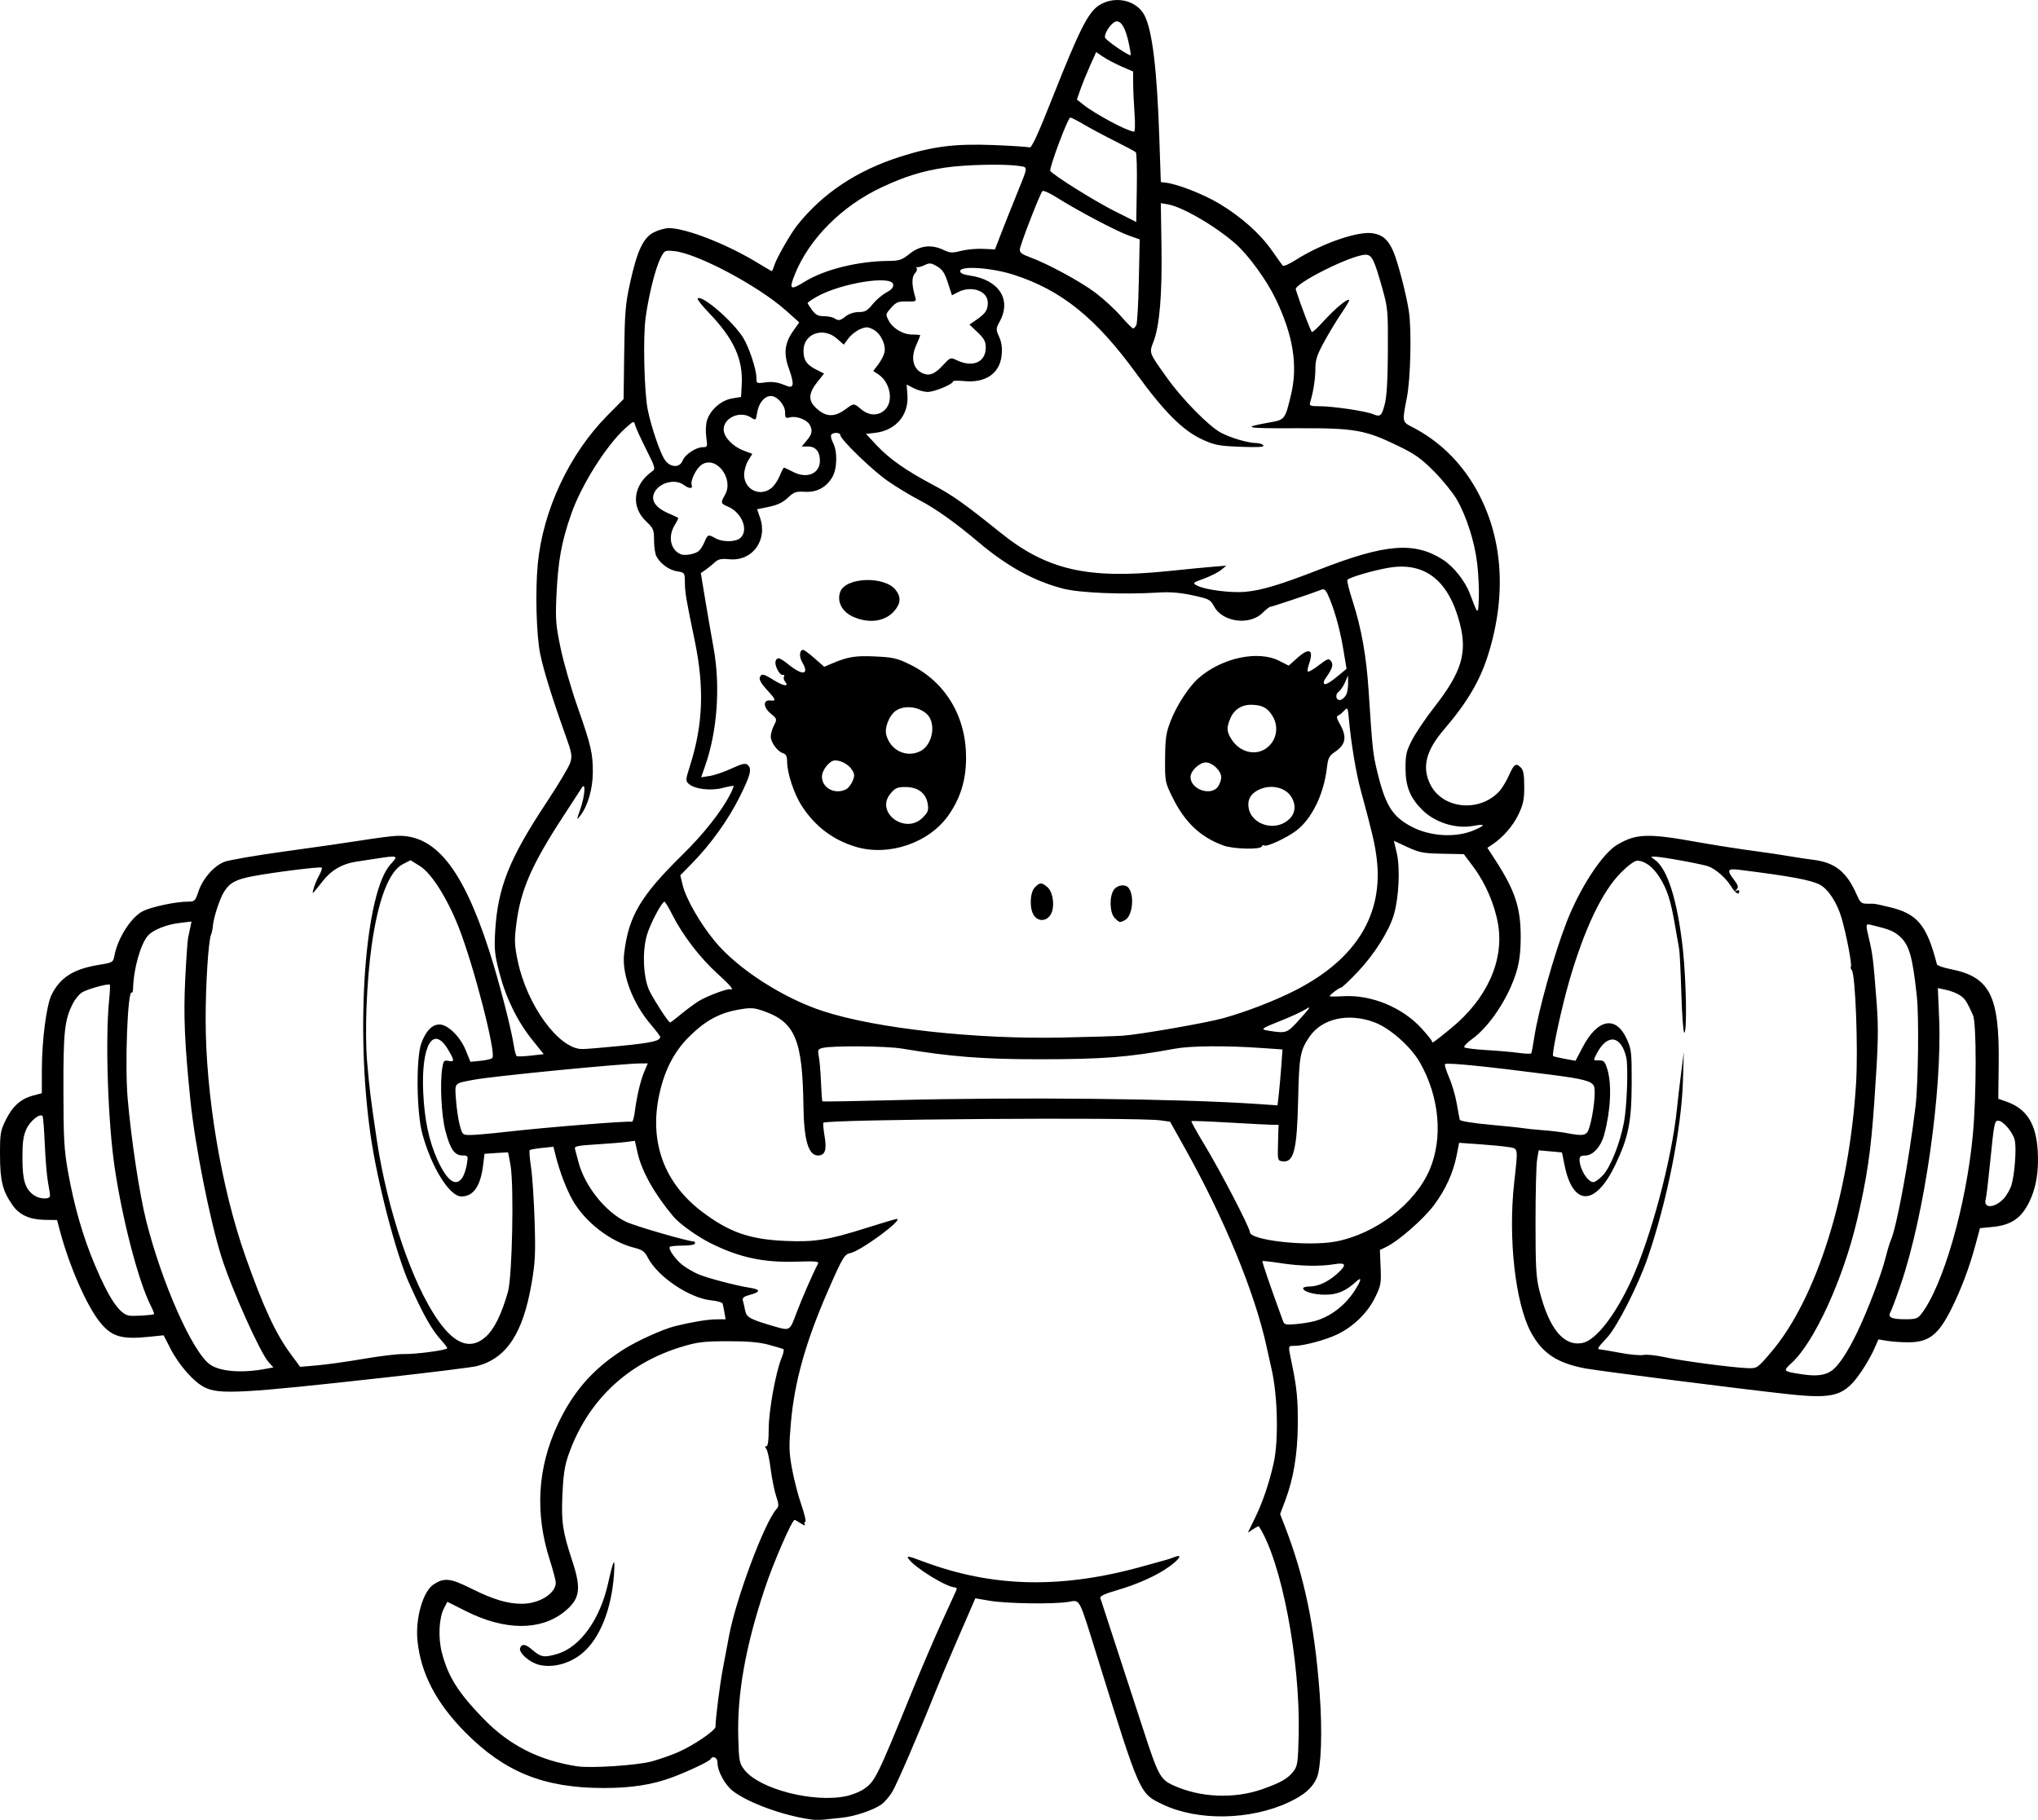 <?xml version="1.0" encoding="UTF-8" standalone="no"?>
<!-- Created with Inkscape (http://www.inkscape.org/) -->

<svg
   width="263.347mm"
   height="235.199mm"
   viewBox="0 0 263.347 235.199"
   version="1.1"
   id="svg1"
   xml:space="preserve"
   xmlns="http://www.w3.org/2000/svg"
   xmlns:svg="http://www.w3.org/2000/svg"><defs
     id="defs1" /><g
     id="layer1"
     transform="translate(-179.276,-501.245)"><path
       style="fill:#000000"
       d="m 284.031,736.393 c -3.575,-0.51 -8.039,-2.136 -10.028,-3.653 -1.03,-0.785 -2.01,-2.569 -2.01,-3.657 0,-0.688 -0.585,-0.997 -0.905,-0.479 -0.184,0.298 -2.722,1.506 -4.886,2.326 -2.581,0.978 -5.376,1.412 -9.026,1.402 -7.621,-0.021 -12.679,-2.059 -17.727,-7.143 -3.808,-3.834 -5.805,-7.658 -6.23,-11.928 -0.285,-2.862 0.716,-6.344 2.08,-7.238 1.377,-0.902 2.172,-0.818 4.832,0.511 2.876,1.437 4.711,1.989 6.594,1.986 2.251,-0.005 4.366,-1.329 4.366,-2.735 0,-0.28 -0.348,-1.594 -0.772,-2.921 -1.942,-6.062 -1.596,-11.933 1.035,-17.545 1.966,-4.195 4.51,-7.111 8.364,-9.587 1.819,-1.169 5.202,-2.704 6.847,-3.108 2.093,-0.514 4.159,-0.855 5.223,-0.864 l 1.25,-0.01 -0.149,-0.86 c -0.082,-0.473 -0.188,-0.993 -0.236,-1.155 -0.048,-0.162 -0.694,-0.353 -1.436,-0.425 -2.821,-0.271 -6.956,-3.048 -8.233,-5.53 -0.407,-0.792 -0.713,-1.013 -1.762,-1.277 -3.061,-0.77 -6.364,-3.325 -7.964,-6.161 -0.806,-1.428 -1.658,-3.669 -2.179,-5.729 l -0.293,-1.159 -1.463,0.151 c -0.805,0.083 -1.526,0.213 -1.602,0.289 -0.076,0.076 0.001,1.066 0.172,2.199 0.171,1.133 0.379,4.264 0.464,6.956 0.132,4.215 0.078,5.336 -0.392,8.07 -1.112,6.468 -3.239,9.687 -7.061,10.684 -0.582,0.152 -5.88,0.812 -11.774,1.467 -18.78,2.088 -21.538,2.236 -23.453,1.259 -1.405,-0.717 -3.308,-2.894 -4.399,-5.031 l -0.855,-1.675 -1.852,0.19 c -3.579,0.368 -4.831,0.004 -6.342,-1.84 -1.73,-2.111 -4.011,-7.313 -5.231,-11.93 l -0.349,-1.32 -1.579,-0.022 c -1.965,-0.028 -3.308,-0.643 -4.192,-1.92 -1.27,-1.835 -1.59,-3.116 -1.6,-6.403 -0.009,-2.807 0.049,-3.168 0.726,-4.552 0.877,-1.794 1.946,-2.759 3.518,-3.179 l 1.159,-0.31 0.005,-3.054 c 0.007,-3.87 0.6,-8.395 1.275,-9.718 1.128,-2.212 2.82,-3.277 6.051,-3.811 1.84,-0.304 1.887,-0.331 2.048,-1.191 0.435,-2.32 2.212,-5.065 3.751,-5.795 1.152,-0.547 4.236,-1.192 5.7,-1.192 0.926,-3e-4 0.991,-0.059 1.398,-1.286 0.554,-1.669 1.969,-3.302 3.332,-3.848 0.596,-0.238 4.14,-0.851 7.877,-1.362 3.737,-0.511 8.223,-1.157 9.969,-1.437 1.746,-0.279 3.711,-0.535 4.366,-0.568 5.004,-0.251 8.562,4.123 12.011,14.763 1.236,3.813 2.877,10.129 3.212,12.358 0.101,0.676 0.27,1.282 0.375,1.347 0.105,0.065 0.932,0.034 1.838,-0.069 l 1.647,-0.187 -1.485,-1.852 c -1.939,-2.418 -3.419,-5.45 -4.262,-8.731 -0.59,-2.296 -0.66,-2.995 -0.527,-5.292 0.327,-5.647 1.82,-9.394 6.638,-16.661 1.532,-2.311 2.916,-4.636 3.074,-5.165 0.253,-0.843 0.183,-1.257 -0.559,-3.327 -1.769,-4.936 -2.888,-8.526 -3.335,-10.698 -0.498,-2.423 -0.65,-8.119 -0.311,-11.642 0.667,-6.93 4.068,-14.188 8.978,-19.161 l 2.11,-2.137 0.078,-5.953 c 0.068,-5.197 0.162,-6.34 0.744,-8.996 0.922,-4.207 1.712,-5.9 3.08,-6.598 0.588,-0.3 1.464,-0.546 1.945,-0.546 2.205,0 7.482,2.059 11.409,4.452 0.997,0.607 1.851,1.105 1.898,1.105 0.047,0 0.217,-0.401 0.379,-0.892 0.297,-0.901 2.068,-3.978 2.879,-5.004 3.27,-4.136 7.722,-7.103 13.342,-8.892 4.211,-1.34 7.066,-1.698 12.027,-1.506 2.36,0.091 4.459,0.23 4.664,0.309 0.278,0.107 1.06,-1.593 3.077,-6.686 3.36,-8.484 4.499,-10.744 5.872,-11.653 2.022,-1.338 4.884,-0.727 5.913,1.263 1.01,1.953 1.616,6.938 1.914,15.732 l 0.197,5.821 0.661,0.08 c 1.542,0.187 4.887,1.501 6.891,2.705 2.834,1.703 5.271,3.872 6.788,6.041 0.676,0.967 1.313,1.855 1.414,1.975 0.101,0.119 0.825,-0.192 1.608,-0.692 3.393,-2.167 8.13,-3.813 10.043,-3.49 1.278,0.216 1.961,0.815 2.614,2.291 0.61,1.378 1.76,5.808 2.049,7.892 0.351,2.527 0.197,8.693 -0.276,11.076 -0.607,3.059 -0.598,3.12 0.601,3.732 3.514,1.793 6.325,4.504 8.324,8.028 3.469,6.116 4.027,13.595 1.595,21.395 -1.063,3.411 -2.702,6.197 -5.715,9.714 -2.335,2.725 -2.872,4.838 -1.796,7.061 1.555,3.212 6.333,3.721 8.917,0.951 0.362,-0.388 0.936,-1.33 1.275,-2.094 0.658,-1.482 0.896,-1.631 1.553,-0.973 0.306,0.306 0.416,0.953 0.416,2.447 -1.7e-4,1.695 -0.127,2.295 -0.762,3.619 -0.711,1.481 -2.006,2.959 -3.405,3.888 l -0.595,0.395 1.059,1.638 c 2.533,3.918 3.262,6.155 3.245,9.954 -0.008,1.88 -0.169,3.167 -0.556,4.447 -1.003,3.321 -3.462,7.049 -5.721,8.671 -0.666,0.478 -1.119,0.962 -1.006,1.075 0.113,0.113 1.395,0.273 2.849,0.355 1.454,0.083 3.333,0.247 4.176,0.365 0.843,0.118 1.574,0.145 1.625,0.059 0.051,-0.086 0.23,-1.049 0.398,-2.14 0.533,-3.468 2.573,-10.729 4.163,-14.817 1.731,-4.452 4.623,-8.871 6.547,-10.006 2.458,-1.45 3.98,-1.497 10.473,-0.32 1.528,0.277 4.147,0.696 5.821,0.932 1.673,0.236 3.459,0.488 3.969,0.559 0.509,0.072 1.581,0.242 2.381,0.378 0.8,0.136 1.991,0.314 2.646,0.394 2.868,0.353 4.356,1.548 5.673,4.556 0.438,1.001 0.59,1.124 1.378,1.124 1.048,0 0.759,-0.044 2.775,0.426 3.661,0.854 4.879,2.311 6.191,7.406 0.041,0.16 0.828,0.44 1.749,0.621 5.116,1.007 6.34,3.42 6.233,12.289 l -0.054,4.47 1.004,0.348 c 2.691,0.934 3.918,2.895 4.104,6.554 0.129,2.535 -0.224,4.619 -1.081,6.382 -1.053,2.166 -2.338,3.043 -4.813,3.285 l -1.58,0.154 -0.57,2.117 c -0.778,2.893 -1.821,5.681 -3.068,8.202 -1.713,3.463 -2.943,4.432 -5.63,4.432 -0.886,0 -2.115,-0.085 -2.732,-0.189 l -1.121,-0.189 -0.564,1.281 c -0.31,0.704 -1.016,1.949 -1.569,2.767 -2.23,3.296 -3.474,3.685 -9.654,3.019 -5.336,-0.575 -24.121,-2.959 -26.005,-3.299 -3.691,-0.668 -5.664,-1.973 -7.126,-4.717 -2.012,-3.776 -2.946,-12.17 -2.148,-19.319 0.508,-4.557 0.535,-4.375 -0.684,-4.581 -0.582,-0.098 -2.268,-0.263 -3.746,-0.367 l -2.688,-0.188 -0.301,1.548 c -0.449,2.314 -1.447,4.509 -2.973,6.543 -1.346,1.794 -4.593,4.627 -6.158,5.373 l -0.803,0.383 0.094,2.249 c 0.087,2.083 0.033,2.373 -0.736,3.934 -0.97,1.971 -2.821,3.76 -4.91,4.749 -1.516,0.717 -4.296,1.458 -5.494,1.465 -0.851,0.005 -0.834,-0.111 -0.34,2.255 0.663,3.176 0.804,4.652 0.775,8.068 -0.032,3.683 -0.558,6.839 -1.601,9.61 l -0.68,1.805 0.583,1.502 c 2.564,6.608 3.887,12.954 4.533,21.751 0.356,4.851 0.194,9.526 -0.377,10.84 -0.564,1.3 -1.622,2.22 -3.633,3.159 -4.96,2.318 -11.745,2.435 -16.257,0.282 -3.025,-1.444 -2.899,-1.16 -8.466,-19.05 -2.471,-7.94 -2.175,-7.384 -3.789,-7.129 -1.947,0.308 -7.97,0.218 -10.12,-0.15 l -1.861,-0.319 -0.352,0.822 c -0.194,0.452 -1.133,2.617 -2.088,4.81 -0.955,2.193 -2.22,5.204 -2.813,6.691 -2.018,5.066 -4.813,11.544 -5.458,12.654 -0.354,0.609 -0.996,1.358 -1.427,1.664 -1.044,0.743 -3.416,1.54 -5.114,1.718 -0.758,0.079 -1.794,0.188 -2.304,0.241 -0.509,0.053 -1.283,0.046 -1.72,-0.017 z m 4.608,-3.013 c 0.729,-0.156 1.715,-0.546 2.19,-0.866 1.534,-1.034 1.694,-1.356 6.442,-13.005 1.127,-2.765 2.814,-6.694 3.749,-8.731 0.935,-2.037 1.764,-3.853 1.843,-4.035 0.079,-0.182 0.011,-0.331 -0.149,-0.331 -1.081,0 -5.219,-2.535 -6.032,-3.695 -0.304,-0.435 -0.055,-0.391 1.833,0.32 9.052,3.409 18.025,3.589 28.684,0.576 1.287,-0.364 2.519,-0.706 2.738,-0.76 0.218,-0.054 0.719,-0.222 1.112,-0.375 1.075,-0.416 0.699,0.244 -0.72,1.263 -1.598,1.147 -4.062,2.257 -6.742,3.035 -1.569,0.456 -2.212,0.759 -2.126,1.004 0.142,0.405 3.337,10.201 5.441,16.678 2.036,6.27 2.293,6.755 3.987,7.53 3.456,1.582 7.841,1.774 11.479,0.503 2.393,-0.836 3.364,-1.397 4.078,-2.353 0.498,-0.667 0.566,-1.173 0.645,-4.763 0.212,-9.605 -2.244,-22.425 -5.145,-26.858 -0.031,-0.048 -0.366,0.115 -0.743,0.362 l -0.685,0.449 0.89,-1.817 c 1.011,-2.064 1.816,-4.411 2.436,-7.109 0.662,-2.879 0.543,-8.716 -0.248,-12.171 -0.067,-0.291 -0.368,-1.648 -0.669,-3.015 -1.544,-7 -5.452,-16.486 -10.53,-25.56 l -1.925,-3.44 -1.26,-0.175 c -3.076,-0.428 -43.132,-0.142 -43.54,0.311 -0.064,0.071 0.009,0.865 0.161,1.765 0.299,1.763 0.051,2.465 -0.867,2.465 -1.223,0 -1.812,-1.999 -1.869,-6.35 -0.115,-8.634 -1.071,-10.901 -5.201,-12.336 -1.191,-0.414 -1.606,-0.437 -3.132,-0.176 -2.46,0.421 -4.272,1.392 -6.31,3.38 -2.012,1.963 -3.263,4.332 -3.967,7.51 -1.367,6.173 0.59,11.55 5.563,15.283 3.462,2.599 6.055,3.514 10.555,3.724 3.885,0.182 5.639,-0.093 10.583,-1.657 2.045,-0.647 3.823,-1.176 3.952,-1.176 0.984,0 -4.631,4.141 -5.98,4.411 -0.756,0.151 -1.02,0.591 -2.826,4.717 -2.921,6.671 -4.38,11.829 -4.851,17.144 -0.275,3.107 -0.258,3.847 0.14,6.031 0.249,1.369 0.795,3.472 1.212,4.672 0.417,1.201 0.642,2.183 0.498,2.183 -0.143,0 -0.169,0.149 -0.057,0.331 0.112,0.182 -0.115,0.122 -0.504,-0.132 -0.389,-0.255 -0.754,-0.463 -0.809,-0.463 -0.349,0 -2.756,5.536 -3.881,8.93 -2.485,7.492 -3.566,13.593 -3.405,19.225 0.087,3.026 0.139,3.3 0.791,4.146 1.922,2.49 8.949,4.304 13.169,3.399 z m -25.138,-4.489 c 1.016,-0.282 2.539,-0.815 3.384,-1.185 2.041,-0.894 4.842,-2.801 4.848,-3.3 0.013,-1.103 0.552,-5.391 0.929,-7.393 0.235,-1.246 0.607,-3.219 0.827,-4.383 0.91,-4.821 4.55,-14.558 6.102,-16.322 0.348,-0.396 0.345,-0.592 -0.029,-1.72 -0.232,-0.7 -0.549,-2.281 -0.704,-3.513 -0.154,-1.232 -0.408,-2.393 -0.562,-2.58 -0.201,-0.242 -0.196,-0.339 0.015,-0.339 0.196,0 0.297,-0.762 0.297,-2.248 0,-2.338 0.919,-7.386 1.673,-9.191 0.226,-0.541 0.328,-1.036 0.226,-1.099 -0.102,-0.063 -0.958,-0.322 -1.902,-0.575 -1.24,-0.333 -2.709,-0.459 -5.289,-0.455 -3.084,0.006 -3.89,0.102 -5.902,0.705 -7.172,2.15 -12.349,7.13 -14.749,14.186 -0.429,1.262 -0.621,2.588 -0.719,4.985 -0.146,3.555 0.032,4.731 1.295,8.567 1.193,3.62 0.976,4.918 -1.095,6.559 -3.072,2.433 -7.665,2.392 -12.652,-0.113 l -2.413,-1.212 -0.438,0.847 c -0.649,1.255 -0.77,3.765 -0.274,5.7 0.791,3.089 2.075,5.143 5.307,8.49 3.382,3.502 7.217,5.46 12.193,6.227 1.753,0.27 7.802,-0.131 9.632,-0.638 z m -14.593,-12.489 c -1.235,-0.315 -2.645,-1.573 -2.42,-2.16 0.229,-0.596 0.697,-0.525 1.585,0.241 1.096,0.946 1.513,1.015 3.179,0.53 2.971,-0.864 5.547,-4.428 6.599,-9.131 0.719,-3.215 0.931,-3.545 0.767,-1.191 -0.321,4.603 -1.87,8.42 -4.171,10.28 -1.628,1.316 -3.793,1.875 -5.54,1.429 z m 166.958,-37.939 c 0.897,-0.568 2.086,-2.326 3.376,-4.992 1.36,-2.81 3.149,-7.523 3.712,-9.777 0.22,-0.88 0.508,-1.838 0.641,-2.129 0.755,-1.656 2.359,-10.327 3.199,-17.294 0.351,-2.91 0.459,-11.533 0.179,-14.191 -0.56,-5.297 -0.997,-6.789 -2.316,-7.899 -0.742,-0.624 -1.302,-0.844 -3.503,-1.376 -0.844,-0.204 -0.839,-0.228 -0.333,1.917 0.435,1.847 0.531,2.656 0.934,7.887 0.28,3.639 0.241,5.431 -0.288,13.097 -0.436,6.32 -0.941,9.776 -2.23,15.244 -1.795,7.617 -5.505,15.732 -8.418,18.415 -1.195,1.101 -1.187,1.111 1.274,1.491 1.795,0.277 2.899,0.162 3.776,-0.393 z m -202.133,-0.326 0.874,-0.17 -0.58,-0.622 c -1.091,-1.171 -4.801,-9.43 -6.137,-13.663 -1.505,-4.769 -3.424,-14.448 -4.012,-20.241 -0.749,-7.383 -0.9,-10.9 -0.668,-15.641 0.125,-2.564 0.294,-4.975 0.374,-5.358 0.08,-0.383 0.212,-1.012 0.293,-1.396 l 0.147,-0.7 -1.515,0.178 c -1.71,0.201 -3.458,0.9 -4.116,1.646 -0.966,1.096 -1.861,4.302 -1.925,6.892 -0.008,0.314 -0.089,0.524 -0.181,0.467 -0.52,-0.322 -0.888,9.413 -0.516,13.674 0.473,5.428 1.528,12.381 2.404,15.851 2.034,8.059 5.974,16.932 8.231,18.539 1.313,0.935 4.203,1.149 7.327,0.543 z m 194.363,-2.086 c 5.866,-6.851 10.145,-20.377 11.021,-34.838 0.274,-4.53 -0.087,-14.021 -0.556,-14.586 -0.137,-0.165 -0.19,-0.36 -0.117,-0.433 0.182,-0.182 -0.587,-4.204 -1.21,-6.326 -0.582,-1.98 -1.744,-3.749 -2.824,-4.296 -1.206,-0.61 -3.817,-1.092 -10.324,-1.905 -1.608,-0.201 -1.723,0.003 -0.733,1.301 0.526,0.689 0.591,0.931 0.331,1.212 -0.258,0.279 -0.257,0.313 0.005,0.165 0.182,-0.103 0.331,-0.061 0.331,0.093 0,0.56 -0.499,0.259 -1.051,-0.635 -0.659,-1.066 -1.938,-2.2 -2.902,-2.575 -0.76,-0.295 -6.127,-1.273 -6.985,-1.273 -0.553,0 -0.553,0.002 0.028,0.409 1.632,1.143 2.931,5.27 3.616,11.489 0.446,4.05 0.564,10.856 0.188,10.856 -0.125,0 -0.296,-2.292 -0.379,-5.093 -0.083,-2.801 -0.211,-5.391 -0.285,-5.755 -0.074,-0.364 -0.316,-1.733 -0.538,-3.043 -0.547,-3.228 -1.012,-4.663 -2.02,-6.234 -0.864,-1.347 -1.9,-2.101 -2.887,-2.101 -0.309,0 -1.197,0.659 -2.064,1.53 -2.427,2.441 -4.694,7.181 -6.664,13.929 -0.997,3.416 -2.326,9.574 -2.112,9.785 0.061,0.06 0.737,0.223 1.504,0.362 l 1.393,0.253 0.933,-1.775 c 1.935,-3.682 4.305,-4.102 5.702,-1.012 0.585,1.295 0.633,1.724 0.623,5.635 -0.012,5.039 -0.411,7.034 -2.124,10.618 -2.565,5.369 -5.471,5.381 -6.551,0.028 l -0.333,-1.65 -1.504,-0.135 -1.504,-0.135 -0.205,1.193 c -0.113,0.656 -0.205,4.289 -0.205,8.072 0,5.882 0.073,7.167 0.502,8.864 1.245,4.922 3.13,7.225 5.544,6.772 1.714,-0.322 4.212,-3.503 6.302,-8.027 2.551,-5.521 5.285,-15.796 5.932,-22.293 0.094,-0.946 0.331,-2.97 0.526,-4.498 l 0.355,-2.778 -0.11,3.704 c -0.185,6.201 -2.059,15.606 -4.56,22.886 -1.219,3.548 -3.955,8.927 -5.237,10.299 -1.278,1.367 -1.357,1.508 -0.853,1.542 0.182,0.012 1.343,0.212 2.58,0.444 1.237,0.232 2.573,0.352 2.97,0.267 0.396,-0.085 1.587,0.036 2.646,0.27 2.196,0.484 8.991,1.384 10.824,1.434 1.215,0.033 1.243,0.014 2.982,-2.017 z m -181.876,0.82 c 2.11,-0.362 4.432,-0.642 5.159,-0.624 1.586,0.04 5.689,-0.508 5.689,-0.76 0,-0.098 -0.34,-0.55 -0.755,-1.005 -1.246,-1.364 -2.321,-3.267 -4.157,-7.361 -1.703,-3.798 -4.124,-13.087 -4.998,-19.182 -2,-13.945 -0.706,-31.393 2.594,-34.996 1.043,-1.139 0.968,-1.169 -1.813,-0.737 -0.873,0.136 -2.051,0.316 -2.618,0.4 -1.782,0.264 -3.186,1.062 -4.267,2.423 -1.451,1.828 -1.42,1.796 -1.339,1.393 0.118,-0.584 0.429,-1.366 0.862,-2.17 0.221,-0.41 0.344,-0.804 0.272,-0.876 -0.156,-0.156 -6.156,0.592 -8.89,1.109 -2.229,0.421 -3.009,0.847 -3.75,2.049 -0.561,0.909 -1.336,3.298 -1.428,4.402 -0.031,0.372 -0.133,0.856 -0.226,1.074 -0.351,0.818 -0.708,6.381 -0.706,10.98 0.005,9.786 2.013,21.762 5.131,30.606 2.314,6.56 3.897,9.982 5.839,12.617 l 1.24,1.683 2.162,-0.184 c 1.189,-0.101 3.888,-0.48 5.998,-0.841 z m 15.847,-2.877 c 1.081,-0.977 2.045,-2.942 2.851,-5.815 0.546,-1.946 0.785,-13.515 0.336,-16.265 -0.154,-0.942 -0.303,-1.722 -0.331,-1.733 -0.028,-0.011 -0.723,0.026 -1.545,0.082 l -1.494,0.102 -0.186,1.498 c -0.335,2.702 -1.251,4.012 -2.807,4.012 -1.524,0 -3.852,-3.736 -5.04,-8.084 -0.759,-2.781 -0.833,-9.86 -0.122,-11.752 0.586,-1.559 1.393,-2.389 2.324,-2.389 1.095,0 2.684,1.558 3.408,3.342 l 0.601,1.48 1.296,-0.125 c 0.713,-0.069 1.403,-0.232 1.534,-0.363 0.549,-0.549 -2.457,-12.18 -4.407,-17.053 -1.489,-3.719 -3.478,-6.839 -4.942,-7.751 l -1.218,-0.759 -1.003,0.516 c -1.792,0.923 -3.195,4.605 -4.03,10.576 -0.651,4.651 -0.9,11.239 -0.571,15.051 0.295,3.406 0.445,4.617 1.23,9.903 1.361,9.169 4.612,18.747 7.969,23.481 2.211,3.117 4.22,3.785 6.146,2.045 z m 40.093,-2.97 c 0.66,-1.777 2.148,-5.187 2.8,-6.417 0.183,-0.346 -0.187,-0.385 -2.832,-0.301 -4.193,0.133 -7.341,-0.547 -11.014,-2.38 -1.739,-0.868 -4.018,-2.497 -4.81,-3.437 -2.456,-2.92 -4.108,-5.861 -4.65,-8.284 l -0.34,-1.518 -1.077,0.143 c -0.592,0.079 -2.361,0.223 -3.929,0.32 -2.461,0.152 -2.835,0.235 -2.728,0.607 0.068,0.237 0.261,0.967 0.429,1.622 0.798,3.12 3.49,6.507 6.184,7.782 1.186,0.561 8.013,2.537 8.765,2.537 0.068,0 0.124,0.119 0.124,0.265 0,0.146 -0.691,0.265 -1.543,0.265 -0.849,0 -1.614,0.071 -1.701,0.157 -0.262,0.262 0.734,1.675 1.687,2.394 0.492,0.372 1.372,0.883 1.954,1.136 1.147,0.499 4.873,1.482 6.681,1.762 1.414,0.219 1.432,0.533 0.053,0.904 -0.814,0.219 -1.042,0.396 -0.946,0.738 0.069,0.247 0.202,0.829 0.296,1.294 0.18,0.896 0.609,1.132 3.706,2.038 2.078,0.608 2.056,0.621 2.891,-1.626 z m 67.091,0.937 c 2.008,-0.592 3.841,-2.004 5.063,-3.899 0.91,-1.411 0.979,-1.897 0.163,-1.147 -1.295,1.191 -2.411,1.659 -3.956,1.66 -1.485,9.7e-4 -2.857,-0.4 -2.857,-0.835 0,-0.122 0.361,-0.222 0.802,-0.222 1.101,0 2.359,-0.566 3.516,-1.582 1.365,-1.198 1.286,-1.561 -0.284,-1.302 -1.852,0.305 -4.402,0.255 -6.945,-0.136 -1.237,-0.19 -2.292,-0.309 -2.345,-0.264 -0.077,0.065 1.039,3.326 2.637,7.699 0.192,0.527 0.345,0.565 1.746,0.439 0.844,-0.076 1.951,-0.261 2.461,-0.411 z m 78.265,-0.865 c 2.839,-3.609 5.867,-14.138 6.697,-23.289 0.469,-5.171 0.475,-14.365 0.01,-15.37 -0.844,-1.824 -1,-2.065 -1.628,-2.521 -0.364,-0.264 -1.168,-0.59 -1.787,-0.725 l -1.125,-0.245 0.164,3.875 c 0.4,9.459 -1.872,25.317 -4.914,34.302 -0.591,1.746 -1.204,3.399 -1.361,3.673 -0.402,0.702 0.094,0.948 1.927,0.953 1.287,0.003 1.576,-0.09 2.018,-0.652 z m -228.332,-0.014 c 0.046,-0.04 -0.147,-0.531 -0.429,-1.09 -1.587,-3.143 -3.641,-11.004 -4.656,-17.819 -0.876,-5.883 -1.235,-16.564 -0.726,-21.64 0.106,-1.061 0.151,-1.971 0.1,-2.023 -0.19,-0.19 -2.973,0.585 -3.619,1.008 -0.368,0.241 -0.892,0.883 -1.165,1.426 -1.072,2.133 -1.23,3.584 -1.219,11.175 0.009,6.311 0.088,7.715 0.597,10.583 0.782,4.409 1.946,8.438 3.49,12.081 1.809,4.268 3.139,6.245 4.37,6.491 0.517,0.104 3.092,-0.048 3.26,-0.192 z m 152.684,-9.379 c 5.182,-0.983 10.289,-4.897 12.159,-9.319 1.737,-4.107 1.243,-9.423 -1.285,-13.841 -1.175,-2.055 -3.864,-4.424 -5.87,-5.175 -3.364,-1.258 -6.771,-0.5 -8.386,1.867 -1.204,1.765 -1.34,2.515 -1.464,8.072 -0.148,6.644 -0.556,8.239 -2.057,8.026 -0.59,-0.084 -0.608,-0.163 -0.543,-2.402 l 0.067,-2.315 h -0.748 c -0.411,0 -2.922,-0.128 -5.581,-0.285 -2.658,-0.157 -4.878,-0.24 -4.932,-0.186 -0.054,0.054 0.692,1.403 1.658,2.997 2.074,3.42 5.897,10.773 5.897,11.343 0,1.07 7.511,1.895 11.084,1.218 z m 86.333,-5.557 c 0.391,-0.424 0.843,-1.223 1.004,-1.776 0.401,-1.378 0.643,-4.577 0.431,-5.702 -0.186,-0.994 -1.504,-2.58 -2.144,-2.58 -0.491,0 -0.545,0.278 -1.058,5.424 -0.232,2.328 -0.484,4.441 -0.56,4.694 -0.378,1.258 1.146,1.219 2.327,-0.059 z m -252.462,-0.365 c 0,-0.198 -0.117,-0.978 -0.26,-1.732 -0.143,-0.754 -0.328,-2.935 -0.411,-4.847 -0.083,-1.912 -0.211,-3.573 -0.284,-3.691 -0.288,-0.466 -1.617,0.591 -2.105,1.675 -0.398,0.884 -0.51,1.723 -0.504,3.789 0.008,2.852 0.355,3.948 1.506,4.754 0.735,0.515 2.059,0.549 2.059,0.052 z m 53.294,-2.351 c 0.214,-0.327 0.47,-1.101 0.569,-1.72 0.176,-1.103 0.165,-1.125 -0.582,-1.133 -1.021,-0.011 -1.59,-0.848 -2.202,-3.241 -0.507,-1.981 -0.707,-6.019 -0.399,-8.021 0.149,-0.97 0.234,-1.07 0.805,-0.961 0.8,0.153 0.797,-0.018 -0.025,-1.42 -1.933,-3.298 -3.509,-0.645 -3.237,5.449 0.158,3.537 0.739,6.314 1.826,8.726 1.255,2.785 2.403,3.606 3.245,2.321 z m 147.361,-0.286 c 0.986,-1.053 2.179,-4.029 2.717,-6.78 0.399,-2.04 0.587,-7.288 0.304,-8.478 -0.679,-2.855 -2.455,-3.077 -3.809,-0.476 -0.479,0.921 -0.489,0.896 0.323,0.883 0.597,-0.009 0.745,0.157 1.054,1.18 0.587,1.944 0.421,5.32 -0.414,8.42 -0.411,1.527 -1.457,2.692 -2.417,2.692 -0.585,0 -0.77,0.123 -0.77,0.512 0,1.228 1.042,2.928 1.796,2.928 0.215,0 0.762,-0.396 1.216,-0.881 z m -141.785,-5.609 c 5.106,-0.585 16.033,-1.463 16.284,-1.308 0.12,0.074 0.294,-0.433 0.386,-1.127 0.292,-2.199 0.741,-4.136 1.228,-5.297 l 0.472,-1.124 -0.85,0.002 c -2.358,0.006 -19.154,1.647 -21.62,2.113 -2.621,0.495 -2.472,0.326 -2.308,2.61 0.08,1.112 0.299,2.587 0.488,3.278 0.337,1.237 0.36,1.257 1.412,1.252 0.588,-0.003 2.617,-0.183 4.509,-0.399 z m 140.047,-0.593 c 0.546,-1.822 0.867,-4.814 0.575,-5.359 -0.338,-0.631 -1.377,-0.9 -5.553,-1.44 -8.44,-1.091 -13.454,-1.592 -13.677,-1.369 -0.087,0.087 0.144,0.845 0.512,1.685 0.369,0.84 0.817,2.36 0.996,3.379 0.179,1.019 0.358,1.979 0.399,2.134 0.043,0.162 1.694,0.431 3.872,0.631 2.089,0.192 4.035,0.395 4.326,0.452 0.291,0.057 1.422,0.173 2.514,0.258 1.091,0.085 2.461,0.247 3.043,0.361 2.304,0.45 2.665,0.362 2.993,-0.732 z m -39.814,-7.908 0.156,-2.158 -2.834,-0.195 c -4.529,-0.312 -9.036,-0.274 -11.036,0.093 -6.045,1.11 -9.301,1.366 -17.436,1.371 -7.33,0.005 -11.566,-0.323 -17.886,-1.382 -2.006,-0.336 -8.992,-0.392 -10.23,-0.081 -0.615,0.154 -0.656,0.252 -0.487,1.149 0.102,0.539 0.226,2.035 0.276,3.324 0.051,1.289 0.131,2.383 0.178,2.43 0.048,0.048 4.192,-0.02 9.21,-0.151 16.186,-0.421 36.71,-0.208 46.958,0.488 l 2.646,0.18 0.165,-1.455 c 0.09,-0.8 0.235,-2.426 0.321,-3.613 z m -85.158,-2.636 c 3.874,-0.392 4.901,-0.631 4.901,-1.141 0,-0.1 -0.544,-0.819 -1.209,-1.598 -2.331,-2.731 -3.752,-6.462 -3.458,-9.082 0.548,-4.882 2.091,-7.51 7.568,-12.886 2.701,-2.651 5.002,-5.563 6.136,-7.765 0.288,-0.56 0.486,-1.056 0.439,-1.103 -0.047,-0.047 -0.691,0.072 -1.431,0.264 -1.531,0.397 -3.607,0.141 -4.356,-0.537 -0.424,-0.384 -0.413,-0.528 0.179,-2.394 1.673,-5.267 1.849,-10.067 0.594,-16.115 -1.136,-5.469 -1.254,-6.175 -1.272,-7.573 -0.015,-1.204 -0.031,-1.225 -1.008,-1.385 -1.05,-0.171 -2.162,-0.979 -2.67,-1.939 -0.168,-0.318 -0.306,-1.245 -0.306,-2.061 0,-1.38 -0.072,-1.552 -1.032,-2.465 -2.021,-1.922 -1.664,-4.731 0.823,-6.483 0.414,-0.292 0.346,-0.53 -0.814,-2.832 -0.696,-1.382 -1.335,-2.782 -1.42,-3.111 -0.151,-0.582 -0.183,-0.572 -1.263,0.397 -2.445,2.194 -5.676,7.313 -6.991,11.076 -1.279,3.661 -1.715,6.092 -1.922,10.708 -0.131,2.935 -0.066,3.719 0.55,6.659 0.384,1.833 1.356,5.209 2.159,7.502 1.787,5.099 2.009,6.053 1.998,8.569 -0.009,2.101 -0.656,4.319 -1.621,5.561 -0.504,0.648 -0.504,0.631 0.011,-0.853 0.6,-1.733 0.723,-3.614 0.178,-2.744 -0.173,0.277 -1.243,1.925 -2.377,3.661 -4.086,6.257 -5.517,9.532 -6.07,13.895 -0.271,2.135 -0.249,2.747 0.165,4.763 1.184,5.762 5.322,11.441 8.336,11.441 0.517,0 2.848,-0.193 5.18,-0.429 z M 366.786,634.134 c 4.64,-3.793 6.872,-8.755 6.062,-13.475 -0.429,-2.503 -1.628,-5.286 -3.162,-7.34 l -1.254,-1.68 -2.778,-0.055 c -2.478,-0.049 -2.966,-0.142 -4.52,-0.864 l -1.742,-0.809 0.379,1.617 c 0.444,1.896 0.264,5.724 -0.374,7.909 -0.617,2.114 -2.516,5.13 -4.661,7.401 -1.065,1.128 -2.051,2.054 -2.19,2.059 -0.254,0.009 -1.444,0.916 -1.444,1.101 0,0.054 0.812,0.053 1.806,-0.003 3.571,-0.202 7.559,1.442 10.03,4.133 0.762,0.829 1.387,1.612 1.389,1.739 0.005,0.252 0.195,0.118 2.459,-1.732 z m -42.406,0.966 c 2.163,-0.151 10.666,-1.631 12.922,-2.25 2.954,-0.81 6.774,-2.288 9.399,-3.636 7.829,-4.018 11.37,-9.796 10.462,-17.066 -0.235,-1.882 -0.537,-3.169 -2.086,-8.895 -0.575,-2.125 -1.218,-5.982 -1.477,-8.851 -0.16,-1.779 -0.172,-1.801 -0.654,-1.284 -0.27,0.29 -0.628,0.572 -0.795,0.628 -0.205,0.068 -0.131,0.401 0.228,1.019 0.978,1.683 0.817,2.691 -0.579,3.64 -0.783,0.532 -0.913,0.788 -1.068,2.107 -0.398,3.39 -1.948,6.562 -3.951,8.086 -1.212,0.923 -3.788,2.122 -4.119,1.918 -0.135,-0.084 -0.286,-0.03 -0.336,0.119 -0.147,0.442 -3.666,0.359 -4.971,-0.117 -2.968,-1.083 -4.995,-3.004 -6.579,-6.236 -0.956,-1.951 -0.972,-2.036 -0.948,-5.027 0.021,-2.609 0.123,-3.296 0.713,-4.822 0.793,-2.048 2.397,-4.502 3.647,-5.577 3.029,-2.608 7.651,-3.589 10.384,-2.206 l 1.232,0.624 1.109,-0.994 c 1.556,-1.394 2.161,-1.082 1.512,0.779 -0.162,0.466 -0.23,0.912 -0.15,0.991 0.08,0.08 0.715,-0.291 1.412,-0.823 1.155,-0.882 1.296,-0.928 1.594,-0.52 0.331,0.453 0.156,0.973 -0.769,2.283 -0.175,0.248 -0.237,0.532 -0.137,0.631 0.188,0.188 0.848,-0.214 2.145,-1.305 l 0.757,-0.637 -0.458,-2.725 c -0.428,-2.547 -1.198,-5.224 -1.998,-6.942 -0.239,-0.514 -0.47,-0.685 -0.759,-0.564 -0.837,0.349 -6.442,2.228 -6.647,2.228 -0.116,0 -0.558,0.347 -0.982,0.771 -1.671,1.671 -5.172,1.216 -6.267,-0.814 -0.485,-0.9 -0.645,-0.983 -2.778,-1.447 -1.605,-0.349 -2.879,-0.454 -4.38,-0.361 -4.594,0.285 -10.222,0.054 -12.386,-0.509 -3.719,-0.967 -7.192,-2.87 -10.814,-5.925 -3.108,-2.621 -5.631,-4.417 -7.756,-5.521 -1.164,-0.605 -3.01,-1.724 -4.101,-2.487 -2.008,-1.404 -6.085,-5.359 -6.085,-5.901 0,-0.362 -0.966,-0.393 -1.186,-0.038 -0.087,0.141 0.025,0.612 0.249,1.045 0.586,1.133 0.525,3.397 -0.12,4.455 -0.804,1.319 -2.01,1.953 -3.54,1.861 -1.142,-0.068 -1.393,0.02 -2.193,0.774 -0.641,0.604 -1.348,0.943 -2.434,1.168 l -1.532,0.316 0.373,1.081 c 1.017,2.944 -0.993,5.667 -3.973,5.38 -1.068,-0.103 -1.413,-0.024 -1.911,0.434 -0.334,0.307 -0.868,0.737 -1.186,0.956 l -0.578,0.397 0.546,3.307 c 0.3,1.819 0.795,4.677 1.099,6.35 0.897,4.938 0.495,10.701 -1.06,15.181 l -0.54,1.555 1.122,-0.176 c 0.617,-0.097 1.882,-0.53 2.811,-0.962 1.296,-0.603 1.773,-0.717 2.051,-0.487 0.612,0.508 0.412,1.321 -1.035,4.207 -1.492,2.975 -3.707,6.059 -6.14,8.547 l -1.504,1.539 0.3,1.249 c 0.426,1.776 2.248,4.957 4.175,7.288 2.937,3.554 8.774,7.322 13.971,9.019 6.857,2.238 19.687,3.652 30.944,3.411 3.493,-0.075 7.005,-0.182 7.805,-0.238 z m -1.058,-15.207 c -0.659,-0.659 -0.727,-2.775 -0.117,-3.645 0.45,-0.642 1.487,-0.782 1.9,-0.257 0.797,1.012 0.511,3.647 -0.452,4.163 -0.673,0.36 -0.72,0.351 -1.331,-0.26 z m -10.436,-0.323 c -0.61,-0.87 -0.542,-2.986 0.117,-3.645 0.65,-0.65 0.843,-0.656 1.584,-0.056 0.796,0.645 1.038,2.691 0.428,3.622 -0.55,0.839 -1.57,0.877 -2.129,0.079 z m -23.034,-8.885 c -2.962,-0.886 -5.289,-2.659 -7.012,-5.343 -0.961,-1.497 -1.847,-4.182 -1.85,-5.604 -10e-4,-0.737 -0.129,-1.015 -0.524,-1.14 -0.731,-0.232 -1.594,-1.406 -1.594,-2.168 0,-0.351 0.188,-1.003 0.419,-1.448 0.412,-0.796 0.405,-0.821 -0.428,-1.516 -0.987,-0.824 -1.014,-1.791 -0.046,-1.687 0.804,0.087 0.744,-0.096 -0.47,-1.412 -0.657,-0.713 -0.995,-1.297 -0.898,-1.551 0.217,-0.565 0.451,-0.519 1.876,0.368 1.231,0.766 1.971,0.84 1.389,0.139 -0.165,-0.199 -0.222,-0.489 -0.125,-0.644 0.096,-0.155 0.025,-0.25 -0.158,-0.21 -0.416,0.091 -1.125,-1.281 -0.928,-1.795 0.216,-0.563 0.496,-0.478 1.779,0.543 1.763,1.402 2.594,1.205 1.651,-0.39 -0.423,-0.716 -0.354,-1.592 0.126,-1.592 0.13,0 0.794,0.492 1.477,1.093 l 1.241,1.093 0.979,-0.414 c 2.104,-0.89 3.051,-1.044 5.648,-0.919 2.322,0.112 2.816,0.229 4.525,1.074 4.558,2.253 7.219,6.737 7.181,12.097 -0.02,2.824 -0.71,5.081 -2.228,7.287 -2.493,3.623 -7.733,5.427 -12.031,4.141 z m 8.652,-3.768 c 0.697,-0.697 0.785,-0.939 0.649,-1.786 -0.219,-1.374 -1.267,-2.168 -2.862,-2.169 -1.062,-10e-4 -1.332,0.116 -1.942,0.841 -2.04,2.425 1.894,5.375 4.154,3.115 z m -9.861,-3.682 c 0.262,-0.14 0.625,-0.616 0.808,-1.057 0.282,-0.682 0.266,-0.904 -0.11,-1.477 -0.433,-0.661 -1.385,-1.18 -2.164,-1.18 -0.692,0 -1.691,1.243 -1.691,2.105 0,1.487 1.733,2.371 3.156,1.61 z m 9.578,-4.922 c 1.289,-0.666 1.917,-2.731 1.266,-4.16 -0.663,-1.454 -3.243,-2.009 -4.553,-0.978 -0.786,0.618 -1.363,2.136 -1.144,3.01 0.513,2.044 2.628,3.06 4.431,2.128 z m -8.658,-17.334 c -1.481,-0.642 -2.187,-1.992 -1.705,-3.261 0.717,-1.885 5.722,-2.05 7.149,-0.235 0.714,0.907 0.672,1.724 -0.137,2.685 -1.174,1.395 -3.233,1.709 -5.308,0.811 z m 57.704,51.945 c 1.412,-1.573 1.485,-1.706 0.661,-1.204 -0.509,0.311 -1.875,0.941 -3.035,1.401 -2.76,1.094 -2.842,1.163 -1.595,1.353 2.237,0.34 2.291,0.319 3.969,-1.55 z m -80.053,-0.551 c 0.664,-0.558 1.684,-1.319 2.266,-1.692 1.022,-0.654 3.761,-1.694 4.167,-1.582 0.557,0.154 0.008,-0.509 -1.699,-2.052 -2.187,-1.977 -4.46,-4.937 -5.749,-7.489 -0.495,-0.98 -0.971,-1.778 -1.058,-1.773 -0.354,0.017 -1.856,2.871 -2.28,4.332 -0.635,2.19 -0.451,5.67 0.386,7.288 0.738,1.427 2.416,3.982 2.615,3.982 0.079,0 0.687,-0.456 1.352,-1.014 z m 102.629,-23.867 c 1.442,-0.638 1.369,-0.81 -0.218,-0.517 -2.232,0.413 -4.939,-0.443 -6.575,-2.079 -1.576,-1.576 -2.156,-3.029 -2.156,-5.396 0,-1.766 0.108,-2.22 0.876,-3.687 0.482,-0.92 1.762,-2.807 2.844,-4.193 3.537,-4.527 4.289,-7.003 3.292,-10.842 -1.437,-5.534 -4.505,-7.944 -9.14,-7.178 -2.003,0.331 -5.194,1.268 -5.388,1.583 -0.072,0.116 0.232,1.333 0.675,2.705 1.153,3.571 1.783,7.122 2.081,11.715 0.474,7.314 0.541,7.962 1.045,10.096 1.085,4.591 1.983,6.059 4.517,7.385 2.447,1.28 5.797,1.447 8.148,0.407 z m -24.557,-0.959 c 1.287,-0.761 1.623,-2.007 0.88,-3.266 -0.776,-1.313 -2.754,-1.734 -4.327,-0.921 -1.006,0.52 -1.405,1.302 -1.206,2.364 0.355,1.894 2.867,2.878 4.653,1.823 z m -8.617,-4.645 c 0.227,-0.323 0.412,-0.865 0.412,-1.203 0,-0.822 -1.132,-1.913 -1.984,-1.913 -0.841,0 -1.984,1.088 -1.984,1.889 0,1.601 2.654,2.516 3.557,1.227 z m 6.123,-4.875 c 1.413,-0.926 1.812,-2.774 0.916,-4.243 -0.638,-1.047 -1.272,-1.397 -2.625,-1.45 -1.315,-0.051 -2.338,0.589 -2.834,1.776 -0.515,1.233 -0.473,1.749 0.228,2.789 1.037,1.538 2.932,2.034 4.314,1.128 z m 10.436,-6.986 c 0.141,-0.264 0.253,-0.935 0.247,-1.49 l -0.01,-1.01 -0.391,0.9 c -0.215,0.495 -0.587,1.043 -0.826,1.219 -0.542,0.396 -0.284,1.249 0.309,1.021 0.228,-0.087 0.53,-0.375 0.671,-0.64 z m 16.933,-16.92 c -0.334,-2.88 -1.397,-6.201 -2.689,-8.403 -0.49,-0.835 -1.783,-2.423 -2.875,-3.53 -1.614,-1.636 -2.454,-2.24 -4.498,-3.237 -4.445,-2.168 -5.71,-2.391 -13.361,-2.358 -6.641,0.029 -7.155,-0.086 -3.368,-0.756 1.942,-0.343 1.969,-0.379 2.733,-3.594 0.902,-3.799 0.269,-7.699 -2.02,-12.431 -1.145,-2.369 -3.482,-5.581 -5.112,-7.026 -2.591,-2.298 -6.941,-4.833 -8.817,-5.137 l -0.879,-0.143 0.086,5.647 c 0.094,6.163 -0.241,10.162 -1.023,12.22 -0.578,1.521 -0.631,1.375 1.683,4.632 2.017,2.84 5.515,6.396 7.075,7.193 1.341,0.686 3.485,1.305 4.532,1.31 0.392,0.002 0.795,0.137 0.896,0.302 0.135,0.218 -0.667,0.266 -2.961,0.177 -2.823,-0.109 -3.33,-0.207 -4.947,-0.951 -2.507,-1.153 -4.899,-3.549 -8.532,-8.546 -5.205,-7.16 -9.647,-10.74 -15.794,-12.727 -2.866,-0.927 -6.945,-1.208 -6.945,-0.479 0,0.267 0.396,0.45 1.228,0.569 3.752,0.537 5.427,3.062 3.909,5.894 -0.532,0.993 -0.535,1.064 -0.098,2.035 0.316,0.701 0.414,1.415 0.324,2.353 -0.228,2.369 -2.082,3.647 -4.873,3.359 -0.779,-0.08 -1.417,-0.059 -1.417,0.046 0,0.361 -2.392,1.357 -3.258,1.357 -0.475,0 -1.283,-0.214 -1.796,-0.476 l -0.933,-0.476 0.101,1.336 c 0.196,2.596 -1.502,4.595 -4.164,4.903 l -1.194,0.138 1.441,1.535 c 1.617,1.723 3.777,3.23 7.291,5.09 2.419,1.28 4.05,2.437 8.66,6.148 5.989,4.82 11.267,6.031 21.635,4.961 2.401,-0.248 5.08,-0.507 5.953,-0.577 l 1.587,-0.126 -0.661,0.545 c -0.364,0.3 -1.358,0.804 -2.209,1.12 -1.522,0.565 -1.537,0.58 -0.889,0.92 1.025,0.537 4.38,0.967 6.213,0.796 2.138,-0.199 4.507,-0.913 9.585,-2.888 8.54,-3.323 12.243,-3.62 15.929,-1.278 1.377,0.875 2.881,2.765 3.494,4.39 1.07,2.837 1.072,2.838 1.165,0.661 0.047,-1.091 -0.047,-3.115 -0.207,-4.498 z M 269.561,572.465 c 0.218,-0.181 0.559,-0.716 0.756,-1.189 0.404,-0.967 0.484,-0.993 1.411,-0.463 0.908,0.519 2.625,0.497 3.22,-0.041 1.113,-1.007 0.191,-3.305 -1.627,-4.058 -0.925,-0.383 -0.95,-0.49 -0.363,-1.514 1.196,-2.085 -1.139,-5.124 -3,-3.904 -0.727,0.476 -1.516,2.099 -1.298,2.668 0.183,0.476 -0.365,0.455 -1.018,-0.039 -1.176,-0.889 -3.349,-0.256 -3.876,1.129 -0.359,0.943 0.296,1.84 1.832,2.51 0.679,0.296 1.271,0.569 1.315,0.607 0.044,0.037 -0.164,0.469 -0.462,0.958 -0.893,1.465 -0.529,3.197 0.788,3.748 0.529,0.221 1.838,-0.011 2.322,-0.412 z m 9.377,-8.129 c 0.367,-0.288 0.858,-1.003 1.092,-1.587 0.234,-0.585 0.482,-1.063 0.552,-1.063 0.07,0 0.603,0.248 1.185,0.552 1.778,0.927 3.455,0.225 3.455,-1.446 0,-1.184 -0.548,-1.84 -1.536,-1.84 h -0.818 l 0.648,-0.77 c 0.701,-0.833 0.79,-1.293 0.393,-2.033 -0.348,-0.649 -1.708,-1.173 -2.519,-0.97 -0.604,0.152 -0.667,0.091 -0.667,-0.644 0,-0.944 -1.017,-2.11 -1.84,-2.11 -0.809,0 -1.571,0.916 -1.763,2.12 -0.168,1.05 -0.182,1.062 -0.788,0.665 -1.411,-0.924 -3.546,0.007 -3.546,1.548 0,0.941 1.152,2.172 2.521,2.695 l 1.183,0.452 -0.529,0.855 c -0.291,0.47 -0.529,1.293 -0.529,1.828 0,1.916 2.014,2.921 3.505,1.748 z m -11.443,-3.577 c 0.295,-0.777 1.72,-1.718 2.605,-1.719 0.591,-9.4e-4 0.612,-0.062 0.439,-1.315 -0.106,-0.769 -0.059,-1.682 0.112,-2.202 0.443,-1.344 1.832,-2.546 3.212,-2.78 l 1.172,-0.199 0.087,-1.581 c 0.182,-3.298 -1.028,-5.942 -4.259,-9.307 -0.882,-0.918 -1.529,-1.743 -1.44,-1.833 0.538,-0.538 4.556,2.931 5.892,5.087 0.759,1.225 1.704,4.084 1.704,5.155 0,0.748 0.019,0.758 1.177,0.599 0.801,-0.11 1.522,-0.023 2.257,0.271 0.96,0.384 1.097,0.387 1.234,0.029 0.085,-0.222 -0.112,-1.117 -0.439,-1.99 -0.742,-1.985 -0.602,-3.354 0.503,-4.923 l 0.802,-1.138 -1.708,-1.528 c -3.552,-3.179 -11.489,-7.401 -14.456,-7.689 -1.211,-0.118 -1.246,-0.1 -1.754,0.904 -0.67,1.322 -1.546,4.822 -1.935,7.729 -0.351,2.618 -0.177,9.69 0.293,11.948 0.44,2.114 1.509,5.291 2.114,6.284 0.683,1.12 1.992,1.229 2.384,0.199 z m 21.083,-6.649 c 1.039,-0.774 1.024,-0.774 1.984,0.034 1.048,0.882 2.301,0.879 3.133,-0.007 1.067,-1.136 0.574,-3.529 -0.931,-4.515 l -0.649,-0.426 0.634,-0.834 c 0.349,-0.459 0.712,-1.144 0.806,-1.524 0.249,-0.999 -0.468,-2.504 -1.43,-3.002 -0.715,-0.37 -0.919,-0.375 -1.715,-0.042 -0.497,0.208 -1.173,0.741 -1.501,1.186 l -0.598,0.808 -0.893,-0.784 c -1.769,-1.554 -4.314,-0.642 -4.314,1.546 0,1.234 0.384,1.819 1.602,2.44 l 1.055,0.538 -0.794,0.988 c -1.183,1.472 -1.285,2.412 -0.364,3.336 1.316,1.319 2.448,1.392 3.973,0.256 z m 69.64,-0.649 c 0.253,-0.98 0.379,-3.149 0.398,-6.858 0.026,-5.135 -0.011,-5.561 -0.689,-7.986 -1.077,-3.849 -1.374,-4.45 -2.202,-4.45 -1.766,0 -9.255,3.738 -9.013,4.498 0.631,1.984 1.946,5.437 2.089,5.487 0.099,0.035 0.687,-0.496 1.307,-1.181 1.673,-1.847 3.267,-3.181 3.509,-2.939 0.051,0.051 -0.395,0.806 -0.99,1.678 -0.596,0.872 -1.599,2.528 -2.229,3.681 -0.959,1.754 -1.147,2.338 -1.153,3.572 -0.006,1.309 -0.262,2.933 -0.683,4.32 -0.121,0.4 0.05,0.463 1.267,0.465 1.684,0.002 5.903,0.627 6.831,1.012 0.985,0.408 1.153,0.268 1.558,-1.3 z m -57.088,-5.02 c 0.927,-1.002 0.984,-1.024 1.72,-0.664 2.094,1.025 3.804,0.301 3.804,-1.611 0,-0.783 -0.2,-1.157 -1.054,-1.97 l -1.054,-1.003 0.855,-0.585 c 1.212,-0.829 1.517,-1.279 1.517,-2.243 0,-1.526 -2.124,-2.268 -3.868,-1.352 l -0.762,0.4 -0.529,-1.622 c -0.42,-1.287 -0.71,-1.726 -1.406,-2.128 -0.761,-0.439 -0.971,-0.461 -1.587,-0.161 -0.391,0.19 -0.829,0.315 -0.975,0.277 -0.146,-0.037 -0.175,0.021 -0.066,0.131 0.109,0.109 0.004,0.414 -0.234,0.678 -0.427,0.472 -0.41,1.517 0.05,3.061 0.164,0.55 0.097,0.585 -1.094,0.561 -1.106,-0.022 -1.365,0.082 -2.016,0.81 -0.72,0.806 -0.732,0.864 -0.334,1.634 0.543,1.049 1.865,1.831 3.099,1.832 0.546,5.4e-4 0.992,0.045 0.992,0.1 0,0.054 -0.242,0.645 -0.537,1.312 -0.741,1.676 -0.377,3.105 0.925,3.626 0.833,0.334 1.512,0.046 2.555,-1.083 z m 24.988,-5.211 c 0.114,-0.255 0.256,-2.844 0.317,-5.755 l 0.111,-5.292 -1.414,-0.497 c -1.575,-0.554 -6.677,-3.249 -9.26,-4.891 -0.923,-0.587 -1.777,-0.97 -1.896,-0.85 -0.313,0.313 -2.877,6.935 -2.921,7.544 -0.028,0.384 0.281,0.627 1.236,0.972 2.327,0.842 6.64,3.181 8.578,4.652 1.052,0.799 2.522,2.156 3.267,3.016 0.745,0.86 1.449,1.564 1.565,1.564 0.116,0 0.303,-0.208 0.417,-0.463 z m -37.528,-1.124 c 0.397,-0.312 1.073,-0.529 1.651,-0.529 0.813,0 1.114,-0.168 1.779,-0.997 0.441,-0.548 1.239,-1.232 1.774,-1.521 0.694,-0.374 0.951,-0.676 0.897,-1.054 -0.178,-1.241 -6.86,-0.15 -9.932,1.622 -0.618,0.357 -1.124,0.708 -1.124,0.781 0,0.072 0.261,0.484 0.579,0.915 0.451,0.611 0.786,0.784 1.521,0.787 0.518,0.002 1.121,0.119 1.339,0.261 0.565,0.365 0.758,0.331 1.515,-0.265 z m -5.29,-4.479 c 2.544,-1.563 6.885,-2.633 10.786,-2.66 1.407,-0.01 1.72,-0.116 2.749,-0.934 1.345,-1.069 2.811,-1.228 4.387,-0.477 0.814,0.388 1.106,0.403 2.241,0.112 0.717,-0.184 1.997,-0.302 2.843,-0.262 l 1.539,0.073 0.761,-1.971 c 0.418,-1.084 1.291,-3.281 1.94,-4.881 1.638,-4.043 1.604,-3.734 0.429,-3.928 -1.797,-0.297 -7.028,-0.181 -9.612,0.213 -2.944,0.449 -5.126,1.127 -8.12,2.523 -5.174,2.412 -9.441,6.695 -11.275,11.317 -0.768,1.936 -0.588,2.054 1.334,0.874 z m 42.741,-16.709 c -0.113,-0.106 -1.336,-0.759 -2.719,-1.451 -1.382,-0.692 -3.184,-1.657 -4.003,-2.142 -0.819,-0.486 -1.606,-0.884 -1.748,-0.884 -0.303,0 -2.764,6.587 -2.575,6.892 0.319,0.516 5.747,3.914 8.289,5.188 l 2.816,1.412 0.073,-4.411 c 0.04,-2.426 -0.019,-4.498 -0.132,-4.604 z m -0.165,-5.047 c -0.095,-1.332 -0.174,-3.088 -0.176,-3.903 l -0.004,-1.481 -1.483,-0.642 c -0.816,-0.353 -1.89,-0.919 -2.388,-1.256 l -0.905,-0.614 -0.772,1.721 c -0.425,0.947 -0.985,2.326 -1.246,3.065 l -0.473,1.344 0.781,0.625 c 1.559,1.247 5.62,3.422 6.601,3.535 0.137,0.016 0.165,-1.003 0.066,-2.394 z m -0.728,-8.983 c -0.408,-1.926 -0.929,-2.883 -1.571,-2.883 -0.57,0 -1.629,1.466 -1.513,2.095 0.06,0.327 3.125,2.429 3.316,2.274 0.039,-0.032 -0.064,-0.701 -0.231,-1.486 z"
       id="path1" /></g></svg>
